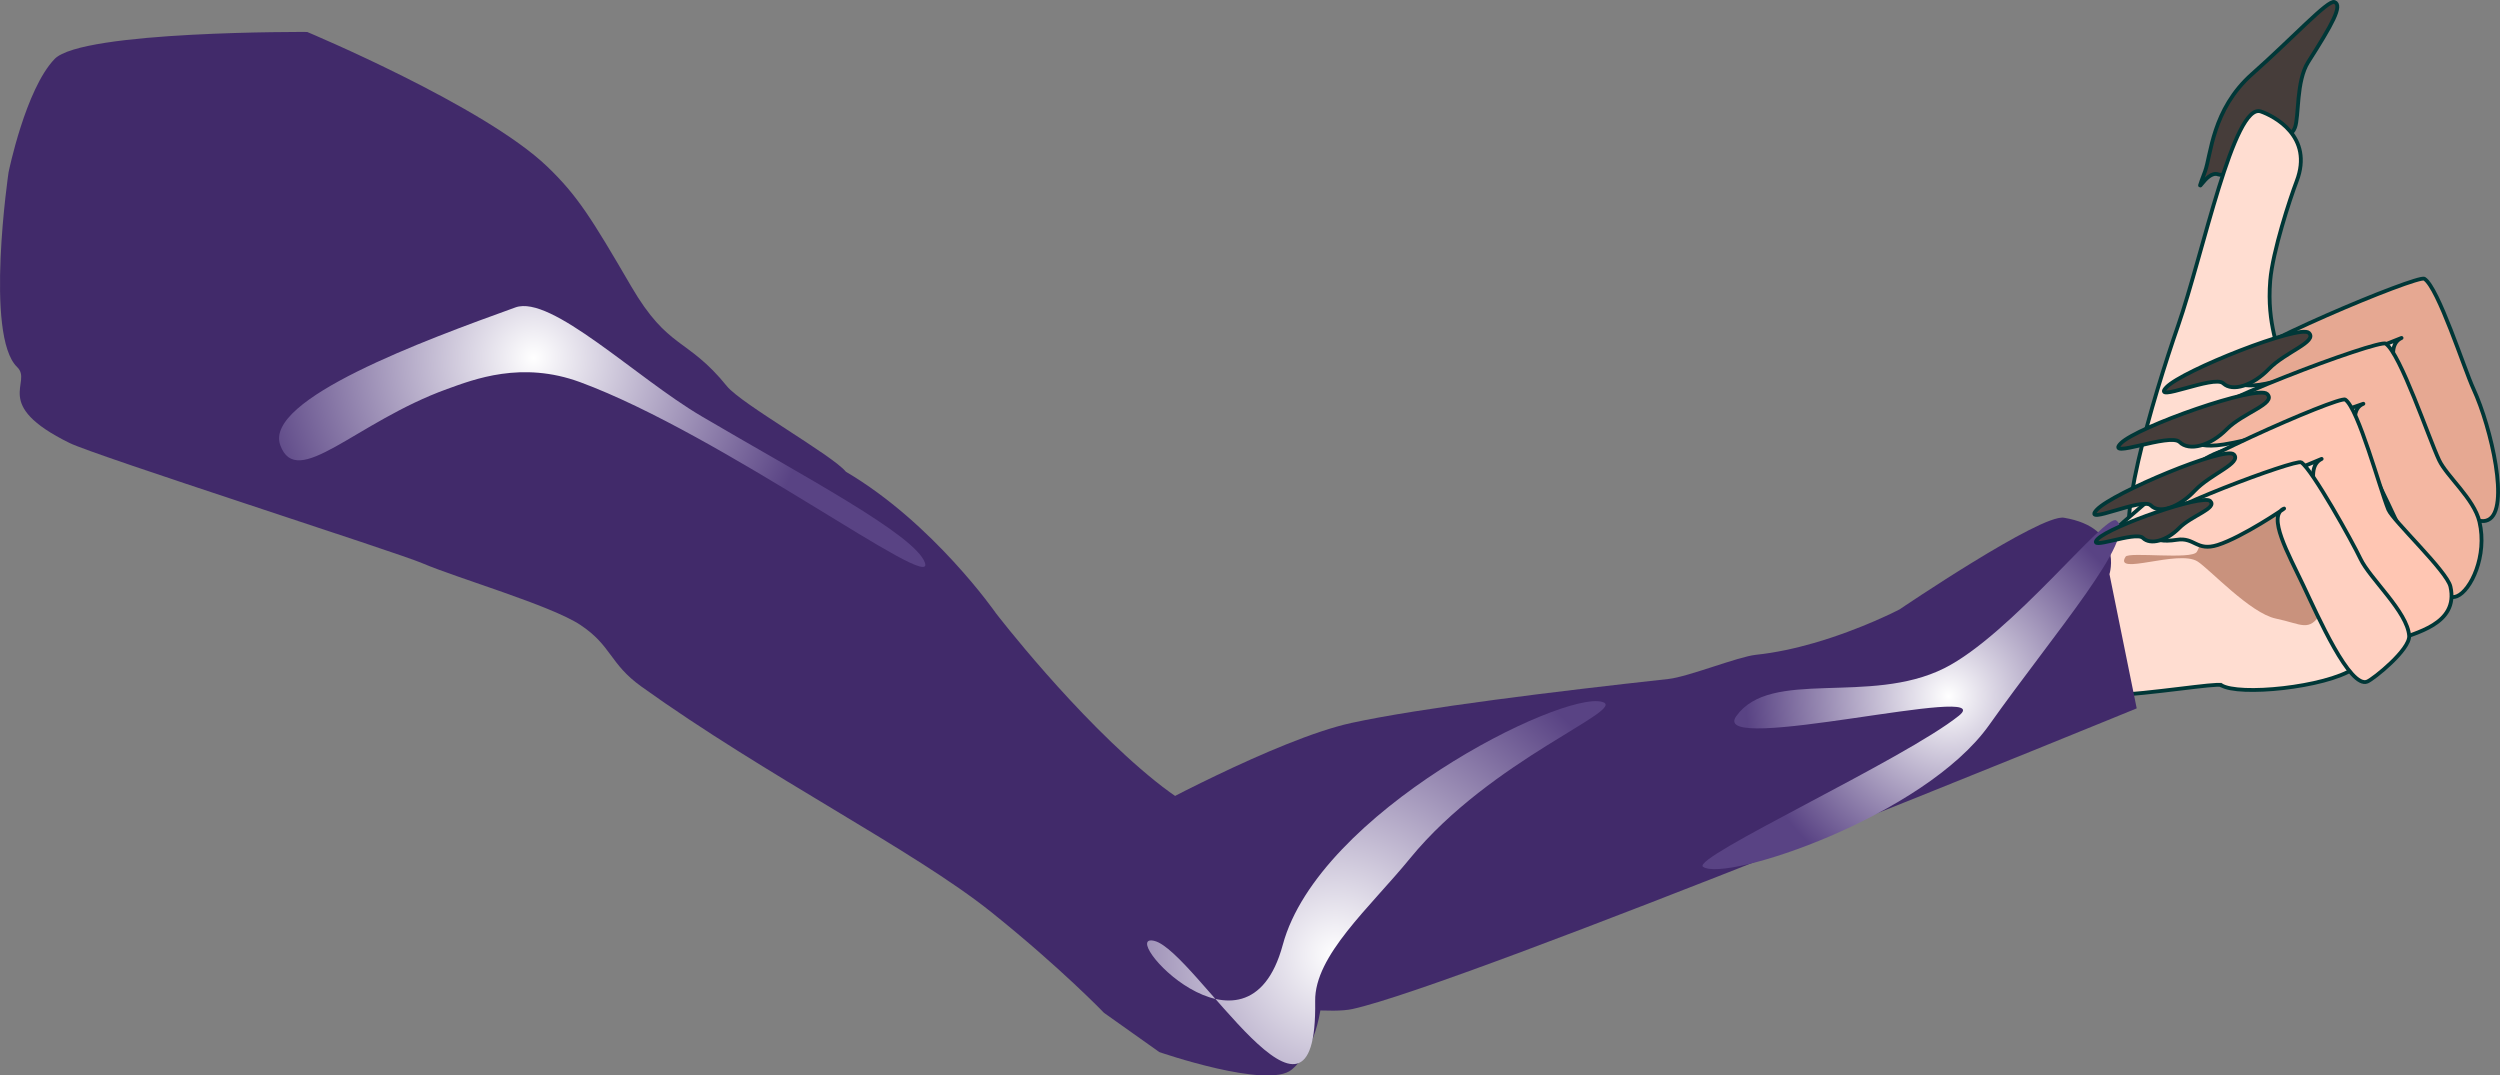 <svg version="1.1" xmlns="http://www.w3.org/2000/svg" xmlns:xlink="http://www.w3.org/1999/xlink" width="326.52" height="140.467" viewBox="0,0,326.52,140.467"><rect x="0" y="0" width="326.52" height="140.467" fill="#808080" stroke="none"/><defs><radialGradient cx="304.393" cy="202.751" r="37" gradientUnits="userSpaceOnUse" id="color-1"><stop offset="0" stop-color="#ffffff"/><stop offset="1" stop-color="#594384"/></radialGradient><radialGradient cx="409.127" cy="280.755" r="43" gradientUnits="userSpaceOnUse" id="color-2"><stop offset="0" stop-color="#ffffff"/><stop offset="1" stop-color="#594384"/></radialGradient><radialGradient cx="489.199" cy="246.945" r="26.5" gradientUnits="userSpaceOnUse" id="color-3"><stop offset="0" stop-color="#ffffff"/><stop offset="1" stop-color="#594384"/></radialGradient></defs><g transform="translate(-234.697,-156.016)"><g data-paper-data="{&quot;isPaintingLayer&quot;:true}" fill-rule="nonzero" stroke-linecap="butt" stroke-linejoin="miter" stroke-miterlimit="10" stroke-dasharray="" stroke-dashoffset="0" style="mix-blend-mode: normal"><g stroke="#003737" stroke-width="0.5"><path d="M524.415,178.793c-1.682,-0.627 -3.319,3.892 -1.727,-0.377c0.785,-2.106 0.918,-8.098 6.154,-12.733c5.38,-4.762 9.9,-9.719 10.753,-9.401c1.115,0.416 -0.306,2.93 -3.425,7.828c-1.587,2.492 -1.193,7.11 -1.729,8.55c-0.709,1.902 -3.384,1.388 -4.978,3.032c-1.984,2.047 -4.115,3.449 -5.047,3.101z" fill="#463d3a"/><path d="M513.849,227.821c-3.522,-1.222 2.073,-19.9 5.331,-29.293c3.258,-9.392 7.283,-29.172 10.805,-27.951c1.666,0.578 6.925,3.234 4.669,9.124c-0.846,2.21 -3.135,9.174 -3.447,12.959c-0.485,5.884 1.298,8.86 1.345,11.192c0.075,3.728 1.672,3.795 0.826,6.235c-3.258,9.392 -16.007,18.955 -19.529,17.733z" fill="#ffddd1"/></g><path d="M378.89,288.301c0,0 -5.687,-5.917 -14.739,-13.167c-10.108,-8.095 -29.367,-17.736 -45.699,-29.459c-4.145,-2.975 -3.864,-5.334 -7.969,-8.048c-3.857,-2.55 -16.175,-6.134 -20.626,-8.049c-3.319,-1.428 -42.648,-14.025 -46.058,-15.696c-10.304,-5.049 -4.762,-7.905 -6.863,-9.924c-4.267,-4.101 -1.121,-25.438 -1.121,-25.438c0,0 2.208,-10.84 6.012,-14.798c3.573,-3.718 32.991,-3.53 32.991,-3.53c0,0 23.118,9.667 31.365,17.592c3.932,3.778 5.75,6.705 10.939,15.607c4.881,8.372 7.321,6.65 12.512,13.061c1.904,2.352 13.84,9.05 15.542,11.176c11.46,6.746 19.599,18.481 19.599,18.481c0,0 10.421,13.571 20.858,21.963c9.771,7.857 18.902,8.629 19.536,10.292c2.279,5.974 4.65,21.911 -1.753,27.344c-3.1,2.631 -17.298,-2.28 -17.298,-2.28z" fill="#412a6a" stroke="none" stroke-width="0"/><path d="M355.497,229.503c1.526,4.233 -26.461,-16.719 -45.026,-23.572c-7.638,-2.819 -13.883,-0.366 -17.366,0.89c-11.95,4.309 -19.652,13.306 -21.806,7.331c-2.154,-5.975 18.771,-13.678 30.72,-17.986c4.666,-1.682 15.733,9.176 24.311,14.22c13.391,7.874 27.854,15.475 29.167,19.117z" fill="url(#color-1)" stroke="none" stroke-width="0"/><path d="M524.796,245.502c-0.5,-0.317 -9.397,1.157 -14.404,1.333c-4.804,0.169 -5.732,-0.952 -5.938,-1.581c-1.006,-3.068 -4.482,-10.821 2.29,-16.367c2.16,-1.77 12.928,-12.047 17.574,-13.734c5.178,-1.88 9.455,-3.107 10.603,-5.26c6.303,-11.821 12.8,-11.424 17.699,-8.322c4.899,3.103 2.643,15.452 -5.04,27.583c-4.126,6.515 -1.079,11.318 -5.446,14.188c-3.765,2.474 -15.068,3.596 -17.336,2.159z" fill="#ffddd1" stroke="#003737" stroke-width="0.5"/><path d="M521.712,229.345c-2.508,-1.588 -11.025,1.952 -9.394,-0.623c0.417,-0.659 8.633,0.423 9.296,-0.623c0.781,-1.233 0.139,-2.696 1.088,-3.604c3.003,-2.869 8.107,-3.593 10.5,-2.078c3.149,1.995 7.939,8.49 4.689,13.623c-1.649,2.604 -2.52,1.478 -5.955,0.766c-3.334,-0.691 -8.672,-6.478 -10.223,-7.461z" fill="#c9927d" stroke="#003737" stroke-width="0"/><path d="M513.768,248.534c0,0 -88.133,36.158 -102.445,39.272c-5.034,1.095 -23.498,-2.366 -23.498,-2.366c0,0 -8.396,-6.782 -9.155,-10.722c-0.713,-3.701 4.73,-12.248 4.73,-12.248c0,0 18.085,-9.918 27.813,-12.035c9,-1.958 26.733,-4.131 41.392,-5.738c2.606,-0.286 9.091,-2.915 11.436,-3.16c2.577,-0.27 5.164,-0.845 7.558,-1.535c6.258,-1.803 11.199,-4.395 11.199,-4.395c0,0 18.418,-12.482 21.467,-11.971c7.86,1.318 5.946,7.367 5.946,7.367z" fill="#412a6a" stroke="none" stroke-width="0"/><path d="M402.239,279.415c4.676,-17.33 36.373,-33.17 41.705,-31.732c3.561,0.961 -14.468,7.456 -25.073,20.431c-5.273,6.451 -12.494,12.697 -12.402,18.657c0.336,21.789 -15.615,-6.412 -20.947,-7.851c-5.332,-1.439 12.041,17.825 16.717,0.495z" fill="url(#color-2)" stroke="none" stroke-width="0"/><path d="M461.46,249.563c4.474,-6.314 17.398,-1.385 27.17,-6.267c8.709,-4.352 21.085,-20.283 22.465,-19.305c2.929,2.076 -8.131,14.772 -16.593,26.713c-8.462,11.941 -34.447,20.598 -37.376,18.523c-1.648,-1.168 26.346,-14.053 33.419,-19.733c5.497,-4.414 -32.786,5.292 -29.086,0.07z" fill="url(#color-3)" stroke="none" stroke-width="0"/><g stroke="#003737" stroke-width="0.5"><path d="M551.226,212.626c-2.309,-5.017 -5.751,-11.142 -2.867,-12.47c0.358,-0.165 -11.344,4.666 -17.731,5.972c-4.719,0.965 -4.636,-1.317 -4.488,-2.104c0.404,-2.152 24.347,-12.148 25.203,-11.598c1.826,1.174 5.187,11.731 6.42,14.41c2.309,5.017 4.784,15.759 1.899,17.087c-2.885,1.328 -6.128,-6.28 -8.436,-11.297z" fill="#e6a892"/><path d="M525.07,206.083c-1.195,-1.148 -9.52,2.694 -7.416,0.504c2.104,-2.191 17.404,-8.243 18.599,-7.095c1.195,1.148 -3.105,2.512 -5.209,4.702c-2.104,2.191 -4.778,3.037 -5.973,1.889z" fill="#463d3a"/></g><g stroke="#003737" stroke-width="0.5"><path d="M546.62,221.786c-2.504,-5.301 -6.208,-11.803 -3.248,-13.036c0.367,-0.153 -11.652,4.276 -18.241,5.318c-4.869,0.77 -4.833,-1.587 -4.698,-2.394c0.371,-2.206 24.959,-11.386 25.859,-10.775c1.919,1.303 5.636,12.385 6.974,15.216c1.008,2.133 4.556,5.028 5.266,8.043c1.054,4.479 -1.148,8.984 -2.917,9.721c-2.96,1.233 -6.49,-6.792 -8.994,-12.093z" fill="#f4b7a2"/><path d="M519.369,213.751c-1.264,-1.245 -9.805,2.326 -7.674,0.162c2.132,-2.164 17.851,-7.682 19.115,-6.437c1.264,1.245 -3.162,2.447 -5.293,4.611c-2.132,2.164 -4.884,2.909 -6.148,1.664z" fill="#463d3a"/></g><g stroke="#003737" stroke-width="0.5"><path d="M540.232,228.393c-2.026,-4.998 -5.092,-11.096 -2.309,-12.442c0.345,-0.167 -10.922,4.739 -17.027,6.087c-4.511,0.996 -4.357,-1.285 -4.191,-2.072c0.455,-2.153 23.511,-12.303 24.305,-11.759c1.695,1.161 4.536,11.688 5.618,14.357c0.581,1.433 7.65,8.038 8.114,10.056c1.154,5.02 -4.891,6.046 -6.875,7.006c-2.782,1.346 -5.609,-6.235 -7.635,-11.233z" fill="#ffc6b3"/><path d="M515.62,222.03c-1.096,-1.139 -9.125,2.756 -7.056,0.553c2.069,-2.203 16.791,-8.354 17.888,-7.215c1.096,1.139 -3.03,2.531 -5.1,4.734c-2.069,2.203 -4.636,3.066 -5.732,1.928z" fill="#463d3a"/></g><g stroke="#003737" stroke-width="0.5"><path d="M535.513,232.448c-1.924,-4.072 -4.769,-9.067 -2.495,-10.014c0.152,-0.063 -5.441,3.739 -8.671,4.761c-2.767,0.876 -3.006,-1.045 -5.341,-0.676c-3.74,0.591 -3.713,-1.219 -3.609,-1.839c0.285,-1.695 19.173,-8.746 19.864,-8.277c1.474,1.001 6.709,10.429 7.737,12.604c1.221,2.585 6.14,6.923 6.355,10.049c0.124,1.798 -4.636,5.631 -5.466,5.977c-2.274,0.947 -6.45,-8.513 -8.373,-12.585z" fill="#ffd0c1"/><path d="M514.58,226.276c-0.971,-0.956 -7.532,1.787 -5.895,0.124c1.637,-1.662 13.713,-5.901 14.684,-4.945c0.971,0.956 -2.429,1.88 -4.066,3.542c-1.637,1.662 -3.752,2.235 -4.723,1.279z" fill="#463d3a"/></g></g></g></svg>